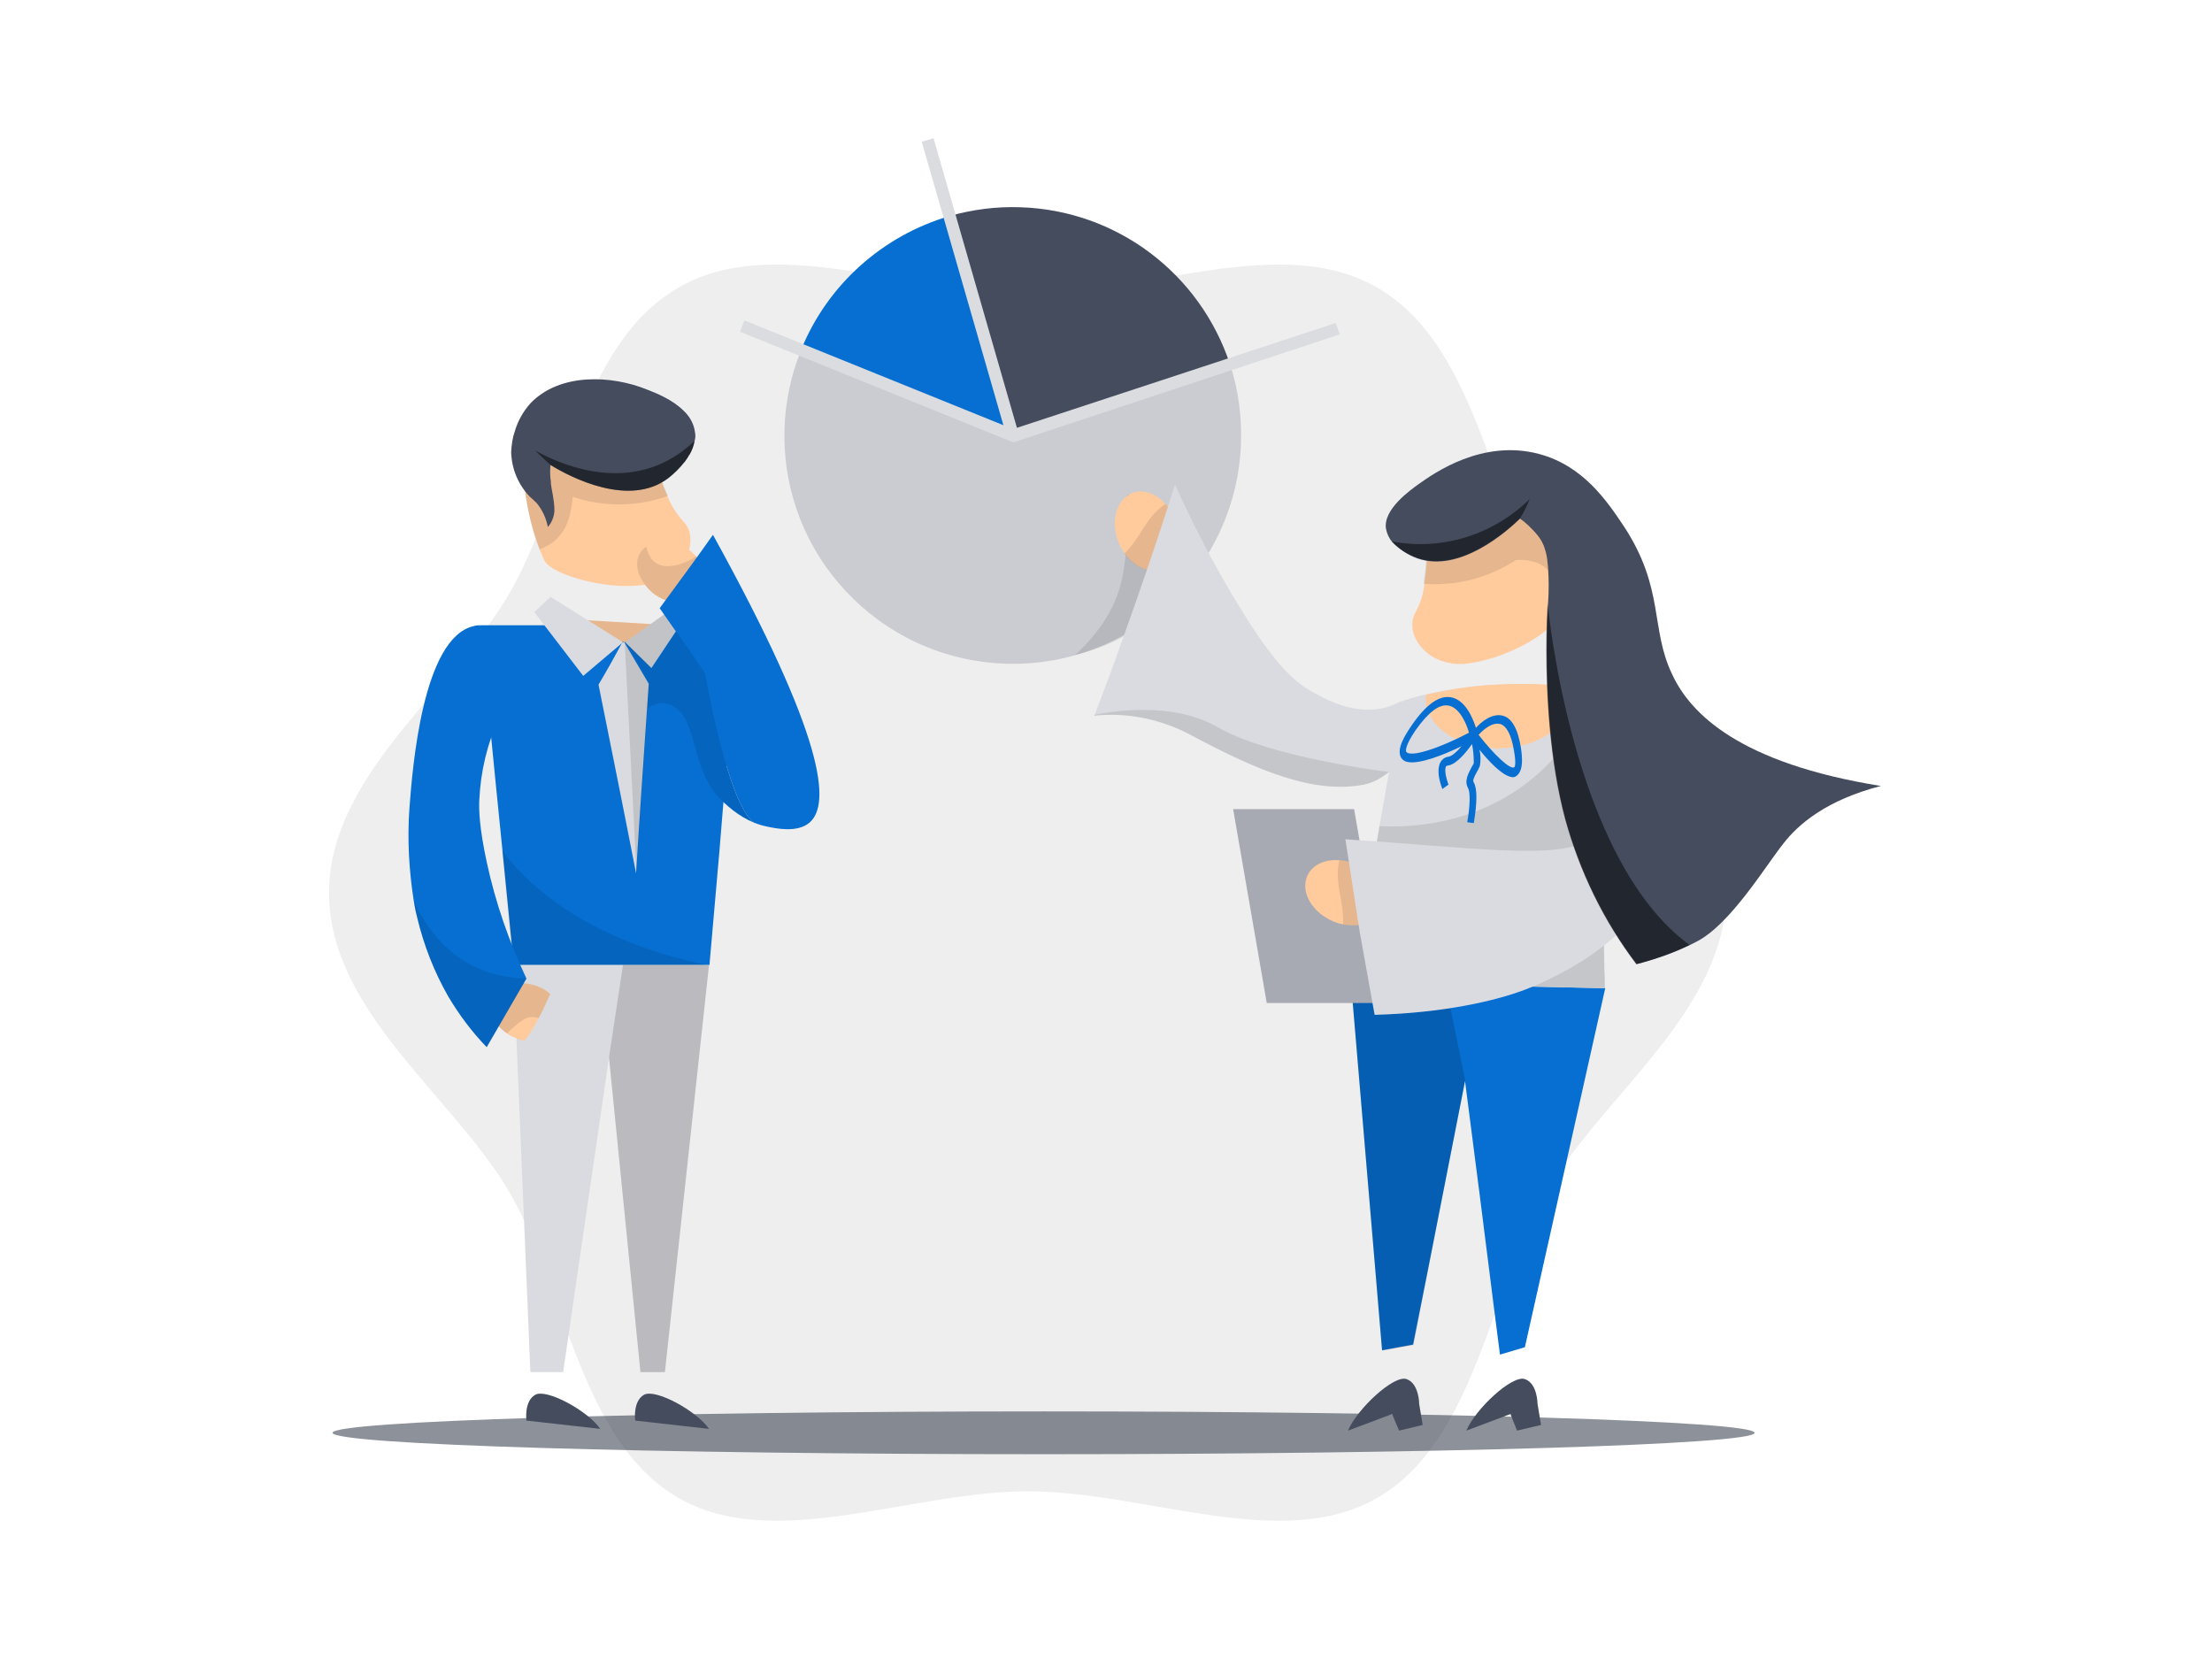 <svg xmlns="http://www.w3.org/2000/svg" width="800" height="600" fill="none" viewBox="0 0 800 600">
    <path d="M119 322.955C119 365.762 164.177 396.722 184.237 431.157C204.772 466.698 209.827 521.195 245.368 541.729C279.961 561.632 329.087 539.36 371.736 539.36C414.385 539.36 463.669 561.632 498.104 541.729C533.645 521.195 538.7 466.698 559.234 431.157C579.137 396.564 624.314 365.604 624.314 322.797C624.314 279.99 579.137 249.03 559.234 214.594C538.7 179.053 533.645 124.557 498.104 104.022C463.511 83.961 414.385 106.392 371.736 106.392C329.087 106.392 279.803 83.961 245.368 104.022C209.669 124.557 204.772 179.053 184.237 214.594C164.177 249.188 119 280.148 119 322.955Z" fill="black" opacity="0.07"/>
    <path d="M448.82 160.256C447.241 205.906 409.014 241.605 363.522 240.026C317.871 238.446 282.173 200.22 283.752 154.727C284.068 145.092 286.122 135.456 289.755 126.611L366.365 157.571L444.871 131.823C447.873 140.985 449.136 150.62 448.82 160.256Z" fill="#DADBE0"/>
    <path d="M448.82 160.256C447.241 205.906 409.014 241.605 363.522 240.026C317.871 238.446 282.173 200.22 283.752 154.727C284.068 145.092 286.122 135.456 289.755 126.611L366.365 157.571L444.871 131.823C447.873 140.985 449.136 150.62 448.82 160.256Z" fill="black" opacity="0.07"/>
    <path d="M343.461 78.117C319.135 85.225 299.232 103.075 289.754 126.453L366.365 157.571L343.461 78.117Z" fill="#066FD1" style="fill: #066FD1; fill: #066FD1;"/>
    <path d="M369.05 74.958C360.363 74.642 351.833 75.748 343.461 78.117L366.365 157.571L444.871 131.823C433.972 98.81 403.802 76.064 369.05 74.958Z" fill="#454C5E"/>
    <path d="M484.52 120.924L483.098 116.817L367.787 154.727L337.617 50L333.352 51.264L362.89 153.78L269.22 115.869L267.641 119.976L365.576 159.624L366.366 159.94L367.155 159.782L484.52 120.924Z" fill="#DADCE0"/>
    <path d="M634.581 518.193C634.581 522.458 519.428 525.933 377.422 525.933C235.416 525.933 120.264 522.458 120.264 518.193C120.264 513.928 235.416 510.453 377.422 510.453C519.428 510.453 634.581 513.928 634.581 518.193Z" fill="#1D2535" opacity="0.5"/>
    <path d="M267.166 226.125C266.376 235.445 265.586 244.607 264.797 253.926C263.217 271.776 261.637 289.625 260.216 307.475C258.952 321.375 257.846 335.276 256.583 349.018H185.817C184.395 335.118 183.131 321.217 181.71 307.475C180.92 299.577 180.13 291.837 179.34 283.939L173.654 226.125H267.166Z" fill="#066FD1" style="fill: #066FD1; fill: #066FD1;"/>
    <path d="M188.502 157.097C188.66 160.888 188.976 166.574 189.45 173.367C189.608 174.946 189.766 176.21 189.766 176.684C190.714 184.266 192.451 191.69 195.137 198.64C195.769 200.062 196.242 201.326 196.874 202.747C198.612 206.222 209.037 210.329 220.568 211.593C224.517 212.067 228.624 212.067 232.573 211.593C245.052 210.329 251.055 200.22 249.475 192.954C249.159 191.216 248.211 189.637 246.948 188.373C244.578 185.688 242.683 182.686 241.419 179.527C239.524 175.262 237.944 170.839 236.838 166.259C236.048 163.731 235.732 161.994 235.732 161.994L223.57 151.41H194.347C194.663 156.307 193.399 159.782 191.82 160.098C190.24 160.414 188.818 157.729 188.502 157.097Z" fill="#FFCB9D" style="fill: #FFCB9D; fill: #FFCB9D;"/>
    <path d="M188.502 157.097C188.66 160.888 188.976 166.575 189.45 173.367C189.608 174.946 189.766 176.21 189.766 176.684C190.714 184.266 192.451 191.69 195.137 198.64C197.032 198.009 198.77 197.061 200.349 195.797C202.087 194.375 203.351 192.638 204.456 190.742C205.404 188.689 206.194 186.478 206.51 184.108C206.826 182.686 206.984 181.107 207.142 179.685C218.357 183.476 230.52 183.318 241.577 179.369C239.681 175.104 238.102 170.682 236.996 166.101C236.206 163.573 235.89 161.836 235.89 161.836L223.728 151.252H194.505C194.821 156.149 193.557 159.624 191.978 159.94C190.398 160.256 188.818 157.729 188.502 157.097Z" fill="black" opacity="0.1"/>
    <path d="M184.869 163.415C185.027 169.576 187.396 175.262 191.661 179.685C192.609 180.475 193.399 181.265 194.189 182.054C196.242 184.582 197.506 187.425 198.138 190.584C199.559 189.005 200.349 186.951 200.507 184.898C200.665 181.739 199.243 175.736 199.243 174.946V174.472C199.243 174.314 199.243 173.841 199.086 173.051C198.928 171.471 198.928 169.892 199.086 168.312V168.154C206.51 172.735 227.676 183.634 241.735 172.893C243.946 171.155 245.842 169.26 247.579 167.048C247.737 166.89 247.895 166.732 248.053 166.416C248.527 165.785 248.843 165.311 249.159 164.679L249.317 164.521C250.265 162.941 250.896 161.204 251.212 159.466L251.37 158.834C251.528 158.045 251.528 157.255 251.37 156.465C251.054 153.464 249.475 150.62 247.263 148.567C243.156 144.46 237.154 142.091 233.837 140.827C221.358 135.772 202.561 134.666 191.819 145.882C189.134 148.883 187.239 152.358 186.133 156.149C185.343 158.36 185.027 160.888 184.869 163.415Z" fill="#454C5E"/>
    <path d="M199.086 168.154C206.51 172.735 227.676 183.634 241.735 172.893C243.946 171.155 245.842 169.26 247.579 167.048C247.737 166.89 247.895 166.732 248.053 166.417C248.527 165.785 248.843 165.311 249.159 164.679C249.159 164.679 249.159 164.521 249.317 164.521C250.265 162.941 250.897 161.204 251.213 159.466C247.895 162.626 244.104 165.311 239.839 167.364C219.147 177.158 197.348 164.995 193.873 163.099L193.557 162.941C195.295 164.679 197.19 166.417 199.086 168.154Z" fill="black" opacity="0.5"/>
    <path d="M185.659 349.018L191.819 496.237H203.666L220.252 382.506L231.625 496.237H240.471L256.425 349.018H185.659Z" fill="#DADBE0"/>
    <path d="M217.093 516.772L190.398 513.77C190.398 513.77 189.45 506.82 193.557 504.451C197.664 502.081 212.67 510.295 217.093 516.772ZM256.425 516.772L229.73 513.77C229.73 513.77 228.782 506.82 232.889 504.451C236.996 502.081 252.002 510.295 256.425 516.772Z" fill="#454C5E"/>
    <path d="M231.625 496.237L220.252 382.506L225.307 349.018H256.425L240.471 496.237H231.625Z" fill="black" opacity="0.15"/>
    <path d="M210.616 224.23C214.565 228.337 219.62 231.022 225.306 232.128L226.096 232.286L239.997 225.967L210.616 224.23Z" fill="#FFCB9D" style="fill: #FFCB9D; fill: #FFCB9D;"/>
    <path d="M210.616 224.23C214.565 228.337 219.62 231.022 225.306 232.128L226.096 232.286L239.997 225.967L210.616 224.23Z" fill="black" opacity="0.1"/>
    <path d="M226.096 232.286L243.314 219.965L247.263 224.072L235.574 241.606L226.096 232.286ZM225.307 232.286L199.085 215.858L193.241 221.387L210.932 244.449L225.307 232.286Z" fill="#DADBE0"/>
    <path d="M226.096 232.286L243.314 219.965L247.263 224.072L235.574 241.605L226.096 232.286Z" fill="black" opacity="0.11"/>
    <path d="M195.61 357.232C197.032 357.864 198.138 358.654 199.243 359.759C203.35 363.235 204.772 368.131 202.561 371.922C199.717 376.819 192.135 378.241 185.343 374.924C184.553 374.608 183.921 374.134 183.29 373.66C178.077 370.185 175.865 364.498 178.393 360.233C181.236 355.495 188.976 354.073 195.61 357.232Z" fill="#FFCB9D" style="fill: #FFCB9D; fill: #FFCB9D;"/>
    <path d="M195.611 357.232C197.032 357.864 198.138 358.654 199.244 359.759C199.086 359.917 198.928 360.233 198.77 360.391C196.874 363.55 199.718 367.026 198.454 368.447C197.19 369.869 193.557 366.552 189.924 368.447C188.344 369.395 186.923 370.343 185.659 371.606C184.869 372.238 184.08 373.028 184.08 373.028L183.448 373.818C178.235 370.343 176.024 364.656 178.551 360.391C181.236 355.494 188.976 354.073 195.611 357.232Z" fill="black" opacity="0.1"/>
    <path d="M233.047 211.119C233.837 212.383 234.942 213.489 236.048 214.436C241.893 219.017 249.633 219.491 253.424 215.384C256.741 211.751 255.951 205.749 251.686 201.168L249.949 199.43C244.578 195.165 237.786 194.533 233.679 197.535C233.363 197.851 232.889 198.166 232.573 198.482C229.414 201.8 229.888 206.854 233.047 211.119Z" fill="#FFCB9D" style="fill: #FFCB9D; fill: #FFCB9D;"/>
    <path d="M233.047 211.119C233.837 212.383 234.942 213.489 236.048 214.436C241.893 219.017 249.633 219.491 253.424 215.384C256.741 211.751 255.951 205.749 251.686 201.168C251.528 201.326 251.212 201.484 250.896 201.8C247.579 203.853 241.735 205.907 237.944 204.011C235.258 202.747 234.311 199.904 233.679 197.693C233.363 198.009 232.889 198.324 232.573 198.64C229.414 201.8 229.888 206.854 233.047 211.119Z" fill="black" opacity="0.1"/>
    <path d="M272.695 297.523C263.059 290.573 255.003 243.501 255.003 243.501L247.421 254.4C245.368 252.663 244.42 252.505 244.104 252.663C241.103 254.558 251.212 288.678 272.695 297.523Z" fill="#066FD1" style="fill: #066FD1; fill: #066FD1;"/>
    <path d="M238.575 219.965L255.003 243.501C255.003 243.501 263.059 290.573 272.695 297.523C274.274 298.155 275.854 298.629 277.433 298.945C280.435 299.577 288.333 301.314 292.755 297.523C300.495 290.889 298.6 267.195 257.846 193.428C251.528 202.431 245.052 211.119 238.575 219.965Z" fill="#066FD1" style="fill: #066FD1; fill: #066FD1;"/>
    <path d="M216.461 247.608C221.042 270.354 225.623 293.1 230.045 315.847C231.467 292.942 233.047 270.038 234.626 247.292C231.625 242.237 228.782 237.341 225.781 232.286L224.991 232.444C222.305 237.499 219.462 242.553 216.461 247.608Z" fill="#DADBE0"/>
    <path d="M272.695 297.523C263.059 290.573 255.003 243.501 255.003 243.501L244.578 228.337C241.576 232.76 238.733 237.183 235.732 241.606L226.254 232.286C229.098 237.183 231.941 242.237 234.784 247.134L234.152 256.454C235.416 255.19 237.154 254.558 238.891 254.242C240.945 254.242 242.998 254.874 244.578 256.138C252.318 261.824 250.264 279.832 261.479 289.941C263.691 291.837 265.902 293.574 268.43 295.154C270.167 296.26 271.589 297.049 272.695 297.523Z" fill="black" opacity="0.1"/>
    <path d="M225.939 232.286L230.204 315.847C231.626 292.942 233.205 270.038 234.785 247.292C231.783 242.237 228.94 237.183 225.939 232.286Z" fill="black" opacity="0.11"/>
    <path d="M256.425 349.018H185.659C184.237 335.118 182.973 321.217 181.552 307.475C206.667 341.594 256.425 349.018 256.425 349.018Z" fill="black" opacity="0.1"/>
    <path d="M190.398 353.915C185.659 362.129 180.762 370.501 176.024 378.715C170.653 373.186 166.072 367.026 162.123 360.391C157.068 351.546 153.277 341.91 150.908 331.959C150.592 330.853 150.118 328.799 149.644 325.798C147.907 314.741 147.275 303.526 148.065 292.469C149.17 277.778 152.803 230.706 171.285 226.441C172.391 226.125 173.18 226.125 173.654 226.125C176.024 237.183 178.235 248.398 180.604 259.455C176.182 268.933 173.812 279.042 173.338 289.467C173.18 292.784 173.338 299.261 176.024 311.74C179.183 326.43 184.08 340.488 190.398 353.915Z" fill="#066FD1" style="fill: #066FD1; fill: #066FD1;"/>
    <path d="M190.398 353.915C185.659 362.129 180.762 370.501 176.023 378.715C170.653 373.186 166.072 367.026 162.123 360.391C157.068 351.546 153.277 341.91 150.908 331.959C150.592 330.853 150.118 328.799 149.644 325.798C156.278 340.172 168.283 353.283 190.398 353.915ZM385.952 252.505C385.952 252.505 385.952 252.347 386.11 252.189C386.11 252.505 385.952 252.505 385.952 252.505ZM432.076 204.643C429.233 209.698 425.916 214.436 421.809 218.543C412.805 227.705 401.274 234.023 388.795 236.867C400.958 225.809 404.433 215.384 405.539 210.329C406.961 204.169 407.593 197.693 407.751 191.374C407.751 183.318 406.487 179.685 407.909 178.895C409.646 177.948 415.175 181.739 432.076 204.643Z" fill="black" opacity="0.1"/>
    <path d="M580.559 357.39C570.923 400.671 561.13 444.11 551.494 487.233C548.493 488.181 545.492 488.971 542.49 489.919L540.595 475.228C537.12 447.269 533.487 419.152 529.854 391.036L516.585 458.485L511.056 486.285L499.841 488.339L497.63 461.96L488.626 355.495L580.559 357.39Z" fill="#066FD1" style="fill: #066FD1; fill: #066FD1;"/>
    <path d="M511.214 486.443C517.375 454.535 523.693 422.47 529.854 390.562C527.484 379.189 525.273 367.657 522.903 356.284L488.626 355.652L499.841 488.497L511.214 486.443Z" fill="black" opacity="0.15"/>
    <path d="M424.336 186.161C423.547 184.74 422.599 183.318 421.493 182.212C417.544 177.947 412.173 176.368 408.067 179.053C402.854 182.37 401.59 190.742 405.381 198.008C405.855 198.798 406.329 199.588 406.803 200.22C410.752 205.748 417.07 207.96 421.809 205.117C426.864 201.799 428.127 193.428 424.336 186.161Z" fill="#FFCB9D" style="fill: #FFCB9D; fill: #FFCB9D;"/>
    <path d="M424.336 186.162C423.546 184.74 422.598 183.318 421.493 182.213C421.019 182.528 420.545 183.002 420.071 183.318C413.911 188.373 413.279 192.954 407.434 199.43C407.118 199.746 406.96 200.062 406.645 200.22C410.594 205.749 416.912 207.96 421.651 205.117C426.863 201.8 428.127 193.428 424.336 186.162Z" fill="black" opacity="0.1"/>
    <path d="M488.784 355.653L495.418 355.811L492.101 337.329C490.995 343.332 489.89 349.492 488.784 355.653ZM579.295 299.893C567.606 314.425 519.902 309.528 497.63 306.211C498.104 303.684 498.578 301.314 498.893 298.787C499.999 292.311 501.263 285.834 502.369 279.2C501.105 280.306 499.683 281.253 498.104 282.043C496.524 282.833 494.786 283.465 493.207 283.781C474.884 287.256 454.665 278.568 431.445 266.247C420.545 260.245 408.224 257.559 395.746 258.823C395.746 258.665 395.904 258.507 395.904 258.507C399.063 250.293 402.222 241.921 405.223 233.392C412.331 213.647 418.966 194.218 424.968 175.262C432.076 191.058 439.027 203.853 444.397 213.015C460.193 240.026 467.933 246.502 474.726 250.293C478.99 252.663 490.206 259.139 501.895 255.664C503.316 255.19 504.738 254.716 506.002 253.926L508.371 253.137C510.424 252.505 512.478 251.873 514.531 251.399C522.745 249.504 530.959 248.24 539.331 247.766C548.019 247.292 556.707 247.45 565.395 248.24C569.028 248.556 572.819 249.03 576.61 249.661H576.768C578.347 256.296 578.031 263.404 578.505 270.038C578.505 272.882 578.663 275.567 578.663 278.41C578.663 281.253 578.821 283.623 578.821 286.308C579.137 290.731 579.137 295.312 579.295 299.893ZM552.284 356.758L580.401 357.39C580.401 355.179 580.401 352.967 580.243 350.914C580.243 347.755 580.085 344.595 580.085 341.594C578.031 343.174 575.82 344.595 573.451 346.017C566.816 350.282 559.708 353.915 552.284 356.758Z" fill="#DADBE0"/>
    <path d="M567.764 252.821C567.764 262.614 556.075 270.67 541.701 270.67C527.326 270.67 515.637 262.614 515.637 252.821C515.637 252.347 515.637 251.715 515.795 251.241C524.009 249.345 532.223 248.082 540.595 247.608C549.283 247.134 557.97 247.292 566.658 248.082C567.448 249.503 567.764 251.241 567.764 252.821Z" fill="#FFCB9D" style="fill: #FFCB9D; fill: #FFCB9D;"/>
    <path d="M557.338 515.35L556.075 507.768C556.075 507.768 556.075 500.344 551.494 498.764C546.913 497.185 533.644 509.506 530.327 517.404L546.281 511.401L548.65 517.404L557.338 515.35ZM514.531 515.35L513.267 507.768C513.267 507.768 513.267 500.344 508.687 498.764C504.106 497.185 490.837 509.506 487.52 517.404L503.474 511.401L506.001 517.404L514.531 515.35Z" fill="#454C5E"/>
    <path d="M579.295 299.893C567.606 314.425 519.902 309.528 497.63 306.211L498.894 298.787C505.37 299.103 533.171 300.209 556.075 279.99C565.395 271.776 572.503 261.35 576.926 249.661C577.874 261.35 578.505 273.513 578.979 286.15C579.137 290.731 579.295 295.312 579.295 299.893ZM488.784 355.652L495.419 355.81L492.101 337.329C490.996 343.332 489.89 349.492 488.784 355.652ZM552.284 356.758L580.401 357.39C580.401 355.179 580.401 352.967 580.243 350.914C580.243 347.754 580.085 344.595 580.085 341.594C578.032 343.174 575.82 344.595 573.451 346.017C566.816 350.282 559.708 353.915 552.284 356.758Z" fill="black" opacity="0.1"/>
    <path d="M550.072 270.512C548.966 263.562 546.755 259.613 543.438 258.823C539.647 257.875 535.698 261.034 533.802 263.246C532.697 259.771 530.011 253.136 524.799 252.189C520.534 251.399 515.795 254.716 510.582 262.298C508.213 265.773 505.054 270.67 506.633 273.829C507.107 274.777 508.055 275.409 509.003 275.567C513.425 276.515 522.429 272.881 528.59 269.88C527.01 271.776 525.115 273.513 523.851 273.671C522.587 273.829 521.481 274.619 520.85 275.883C519.586 278.568 520.534 282.359 521.639 285.36L523.851 283.781C522.271 279.2 522.745 277.778 522.903 277.304C523.061 276.988 523.535 276.83 523.851 276.83C526.852 276.357 530.485 271.776 532.381 269.09C532.855 271.46 533.013 273.671 533.013 276.041C532.855 276.357 532.539 276.988 532.223 277.462C531.275 279.358 529.379 282.359 530.959 285.044C531.749 286.466 531.749 291.205 530.643 297.365L533.013 297.681C534.276 290.099 534.276 285.202 533.013 282.991C532.539 282.201 533.013 281.253 534.118 279.2C534.592 278.41 534.908 277.778 535.224 276.988C535.54 275.093 535.54 273.039 535.066 271.144C538.383 275.251 542.964 280.148 546.281 280.937C547.071 281.253 548.019 281.095 548.651 280.464C551.02 278.41 550.546 273.829 550.072 270.512ZM508.529 271.776C508.529 271.618 507.897 270.038 512.004 264.036C516.585 257.559 520.534 254.558 523.851 255.19H524.009C528.116 256.138 530.485 262.14 531.275 264.983C521.166 270.354 509.792 274.303 508.529 271.776ZM547.703 277.462C546.281 278.568 540.437 273.039 534.75 265.773C536.33 264.036 539.489 261.192 542.332 261.824H542.49C544.86 262.456 546.597 265.773 547.545 271.46C548.493 276.673 547.703 277.462 547.703 277.462Z" fill="#066FD1" style="fill: #066FD1; fill: #066FD1;"/>
    <path d="M501.894 362.761H458.139L445.977 292.627H489.731L501.894 362.761Z" fill="#A7AAB3"/>
    <path d="M489.1 312.056C487.52 311.582 485.941 311.108 484.361 311.108C478.516 310.634 473.62 313.319 472.356 318.058C470.776 324.06 475.673 331.011 483.413 333.696C484.203 334.012 485.151 334.17 485.941 334.328C492.575 335.592 498.735 332.906 500.157 327.694C501.737 321.849 496.84 314.741 489.1 312.056Z" fill="#FFCB9D" style="fill: #FFCB9D; fill: #FFCB9D;"/>
    <path d="M489.1 312.056C487.52 311.582 485.941 311.108 484.361 311.108C484.203 311.74 484.203 312.371 484.045 312.845C483.097 320.743 485.625 324.534 485.783 333.222V334.328C492.417 335.592 498.577 332.906 499.999 327.694C501.737 321.849 496.84 314.741 489.1 312.056Z" fill="black" opacity="0.1"/>
    <path d="M621.313 281.885C620.207 277.147 617.837 272.566 617.837 272.566C616.1 269.091 614.046 265.773 611.993 264.352L611.045 263.72C608.676 261.982 605.99 260.403 603.463 258.981C599.83 256.928 596.197 255.348 592.248 253.768C586.403 251.557 580.243 250.135 573.925 249.346C575.978 252.663 577.4 256.138 578.19 259.929C578.821 263.246 578.979 266.721 578.663 270.038L579.611 270.512C585.93 274.145 583.086 291.995 580.875 297.049C580.559 297.839 579.927 298.787 579.137 299.893C570.765 311.266 546.597 307.949 497.946 304.316C492.891 304 488.784 303.684 486.573 303.526L491.785 337.171L495.103 355.653L497.156 367.026C521.798 366.394 541.227 361.971 552.126 357.706C564.289 352.967 573.609 346.649 573.609 346.649C574.241 346.175 577.242 344.279 580.559 341.594C597.303 328.483 624.788 297.523 621.313 281.885Z" fill="#DADBE0"/>
    <path d="M531.591 239.868C544.386 237.972 557.339 230.706 561.92 225.336C562.709 224.546 563.341 223.44 563.815 222.334C564.131 220.913 564.289 219.491 564.447 218.069C564.763 216.016 564.763 213.962 564.921 211.751C565.079 206.38 564.763 200.852 564.131 195.481C564.131 195.007 563.815 193.744 563.657 192.164C562.393 185.372 561.288 180.001 560.498 176.21C560.34 176.842 559.392 179.685 557.971 179.843C556.549 180.001 554.337 177 553.39 172.103L525.273 179.527L516.269 192.796V197.219C516.269 201.957 515.795 206.538 515.163 211.119C514.847 214.594 513.742 217.911 512.162 221.071C507.107 228.969 516.269 242.237 531.591 239.868Z" fill="#FFCB9D" style="fill: #FFCB9D; fill: #FFCB9D;"/>
    <path d="M514.848 211.119C526.537 212.067 538.226 209.066 548.177 202.589C551.02 202.273 554.022 202.747 556.549 203.853C560.498 205.749 560.972 208.118 564.605 211.119L564.921 211.435C565.079 206.064 564.763 200.536 564.131 195.165C564.131 194.691 563.815 193.428 563.657 191.848C562.394 185.056 561.288 179.685 560.498 175.894C560.34 176.526 559.392 179.369 557.971 179.527C556.549 179.685 554.338 176.684 553.39 171.787L525.273 179.211L516.269 192.48V196.903C515.953 201.957 515.479 206.538 514.848 211.119Z" fill="black" opacity="0.1"/>
    <path d="M680.231 284.255C660.802 289.309 650.535 297.839 644.848 305.263C638.53 313.161 625.735 334.486 613.414 340.646L611.203 341.752C605.043 344.753 598.566 346.965 591.932 348.702C580.085 333.064 571.397 315.215 566.184 296.26C560.498 275.093 559.392 251.083 559.392 234.971C559.392 227.073 559.708 221.071 559.866 218.227C560.182 213.962 560.182 209.54 559.866 205.275C559.708 203.379 559.55 201.484 559.076 199.746C558.76 198.64 558.444 197.535 557.97 196.587C557.339 195.165 556.391 193.902 555.285 192.638C553.548 190.742 551.81 189.005 549.757 187.583C545.176 192.006 528.116 207.328 512.636 201.958C509.161 200.694 506.002 198.64 503.474 195.955C502.369 194.691 501.579 192.954 501.263 191.216C500.157 184.266 509.951 177.316 513.268 174.946C518.638 171.155 536.172 158.677 556.707 164.205C572.503 168.47 581.033 180.949 587.351 190.426C602.041 212.857 596.829 227.389 604.727 243.817C611.361 258.191 629.21 276.041 680.231 284.255Z" fill="#454C5E"/>
    <path d="M503.317 195.797C505.844 198.482 509.003 200.536 512.637 201.8C528.117 207.17 545.176 191.848 549.757 187.425C551.179 185.214 552.284 182.844 553.232 180.475C540.122 193.428 521.482 199.272 503.317 195.797ZM611.046 341.752C604.885 344.753 598.409 346.965 591.774 348.702C579.927 333.064 571.24 315.215 566.027 296.26C560.34 275.093 559.235 251.083 559.235 234.971C559.235 227.073 559.551 221.071 559.709 218.227C560.024 221.071 568.712 310.95 611.046 341.752Z" fill="black" opacity="0.5"/>
    <path d="M201.455 353.599C201.455 353.599 193.399 374.292 188.187 377.609C182.974 380.926 205.246 381.4 205.246 381.4L207.142 355.337L202.403 353.441L201.455 353.599Z" fill="#DADBE0"/>
    <path d="M502.369 279.2L498.104 282.043C496.524 282.833 494.786 283.465 493.207 283.781C474.884 287.256 454.665 278.568 431.445 266.247C420.545 260.245 408.224 257.559 395.746 258.823C395.746 258.665 395.904 258.507 395.904 258.507C402.222 257.244 423.862 253.61 440.29 262.93C459.561 274.145 502.369 279.2 502.369 279.2Z" fill="black" opacity="0.1"/>
</svg>
